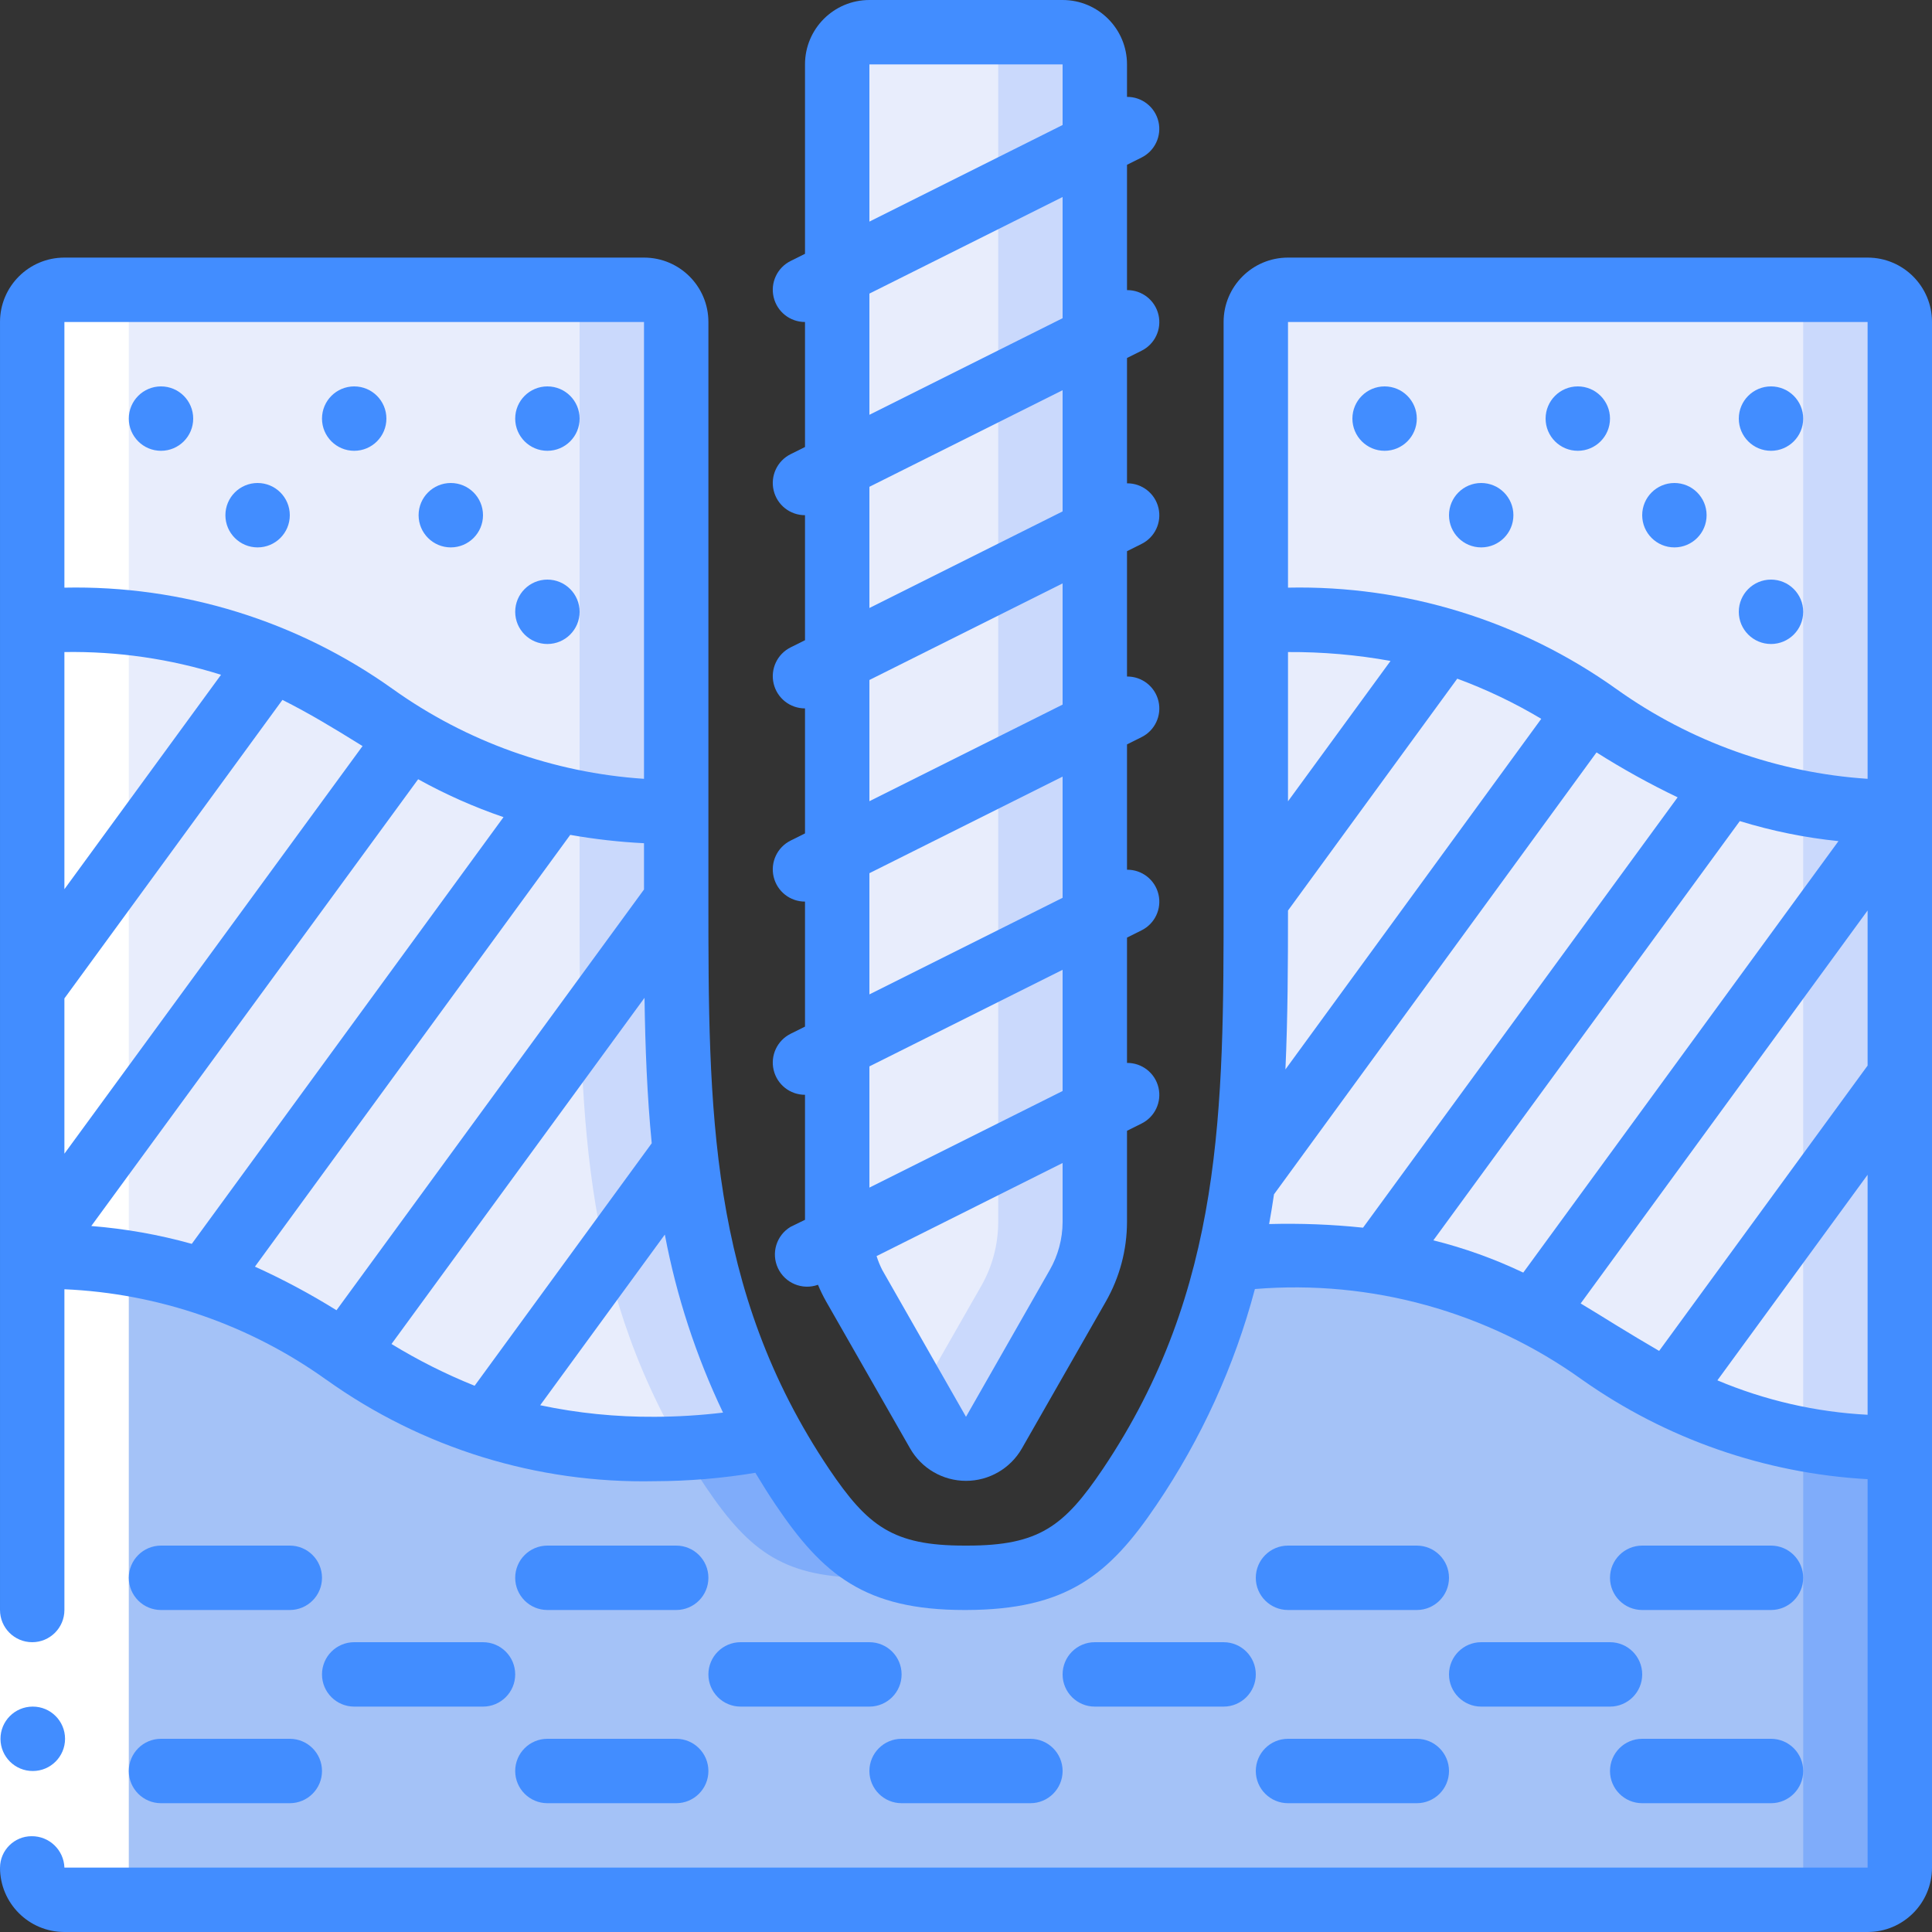 <svg height="512" viewBox="0 0 60 60" width="512" xmlns="http://www.w3.org/2000/svg"><rect x="0" y="0" width="60" height="60" fill="#333333" stroke="none"/><path d="m34 2v35.953c0.0.696-.182 1.38-.527 1.985l-2.605 4.562c-.178.311-.509.503-.868.503s-.69-.192-.868-.503l-2.605-4.558c-.346-.606-.528-1.291-.527-1.989v-35.953c0-.552.448-1 1-1h6c.552 0 1 .448 1 1z" fill="#e8edfc"/><path d="m33 1h-3c.552 0 1 .448 1 1v35.953c-0.0.696-.182 1.38-.527 1.985l-1.973 3.453.632 1.105c.178.311.509.503.868.503s.69-.192.868-.503l2.605-4.558c.345-.605.527-1.289.527-1.985v-35.953c0-.552-.448-1-1-1z" fill="#cad9fc"/><path d="m59 10v15.24c-9.33-.13-9.44-5.99-19-5.99h-1v-9.25c0-.552.448-1 1-1h18c.552 0 1 .448 1 1z" fill="#e8edfc"/><path d="m58 9h-3c.552 0 1 .448 1 1v14.96c.99.177 1.994.27 3 .28v-15.24c0-.552-.448-1-1-1z" fill="#cad9fc"/><path d="m59 25.24v19.75c-9.9-.14-9.42-6.7-20.82-5.92.85-3.66.82-7.45.82-11.61v-8.21h1c9.56 0 9.67 5.86 19 5.99z" fill="#e8edfc"/><path d="m56 25.24v19.47c.99.177 1.994.27 3 .28v-19.75z" fill="#cad9fc"/><path d="m59 44.99v13.01c0 .552-.448 1-1 1h-56c-.552 0-1-.448-1-1v-19c9.67 0 9.67 6 19.33 6 1.226.01 2.449-.107 3.65-.35.28.51.6 1.02.94 1.53 1.39 2.06 2.48 2.83 5.08 2.82 2.6.01 3.69-.76 5.08-2.82 1.461-2.16 2.512-4.57 3.1-7.11 11.4-.78 10.92 5.78 20.82 5.92z" fill="#a4c2f7"/><path d="m21.92 46.18c1.39 2.06 2.48 2.83 5.08 2.82.503.005 1.005-.035 1.5-.119-1.582-.278-2.494-1.092-3.58-2.7-.34-.51-.66-1.02-.94-1.53-.925.189-1.864.299-2.807.33.233.399.48.799.747 1.199z" fill="#7facfa"/><path d="m56 44.99v13.01c0 .552-.448 1-1 1h3c.552 0 1-.448 1-1v-13.01z" fill="#7facfa"/><path d="m23.98 44.65c-1.201.243-2.424.36-3.65.35-9.66 0-9.66-6-19.33-6v-19.75h1c9.56 0 9.67 5.86 19 5.99v2.22c0 6.29-.08 11.74 2.98 17.19z" fill="#e8edfc"/><path d="m18 25.24v2.22c0 6.29-.08 11.74 2.98 17.19-.708.145-1.426.242-2.147.291.475.034.966.059 1.5.059 1.226.01 2.449-.107 3.65-.35-3.063-5.45-2.983-10.9-2.983-17.19v-2.22z" fill="#cad9fc"/><path d="m21 10v15.24c-9.33-.13-9.44-5.99-19-5.99h-1v-9.25c0-.552.448-1 1-1h18c.552 0 1 .448 1 1z" fill="#e8edfc"/><path d="m20 9h-3c.552 0 1 .448 1 1v14.96c.99.177 1.994.27 3 .28v-15.24c0-.552-.448-1-1-1z" fill="#cad9fc"/><path d="m2 59h3c-.552 0-1-.448-1-1v-48c0-.552.448-1 1-1h-3c-.552 0-1 .448-1 1v48c0 .552.448 1 1 1z" fill="#fff"/><path id="Rectangle-path" d="m0 50h2v8h-2z" fill="#fff"/><g fill="#428dff"><path d="m1.02 55c-.552.003-1.002-.443-1.005-.995-.003-.552.443-1.002.995-1.005h.01c.552 0 1 .448 1 1s-.448 1-1 1z"/><path d="m58 8h-18c-1.105 0-2 .895-2 2v17.9c0 6.514 0 12.14-3.749 17.718-1.201 1.782-1.982 2.382-4.208 2.382h-.094c-2.218 0-3-.6-4.2-2.378-3.749-5.579-3.749-11.205-3.749-17.722v-17.9c0-1.105-.895-2-2-2h-18c-1.105 0-2 .895-2 2v40c0 .552.448 1 1 1s1-.448 1-1v-9.961c2.92.128 5.741 1.1 8.119 2.8l.019.012c2.969 2.122 6.544 3.226 10.192 3.149 1.048-.002 2.094-.089 3.128-.261.2.333.408.667.633 1 1.458 2.161 2.768 3.261 5.856 3.261h.053c3.122-.006 4.447-1.088 5.914-3.262 1.389-2.048 2.423-4.315 3.058-6.706 3.615-.296 7.217.703 10.164 2.818 2.607 1.839 5.678 2.909 8.864 3.087v12.063h-56c-.019-.548-.472-.981-1.021-.975-.538.002-.975.437-.979.975 0 1.105.895 2 2 2h56c1.105 0 2-.895 2-2v-48c0-1.105-.895-2-2-2zm-56 2h18v14.187c-2.808-.186-5.509-1.151-7.8-2.787-2.972-2.122-6.549-3.227-10.2-3.15zm0 10.25c1.649-.027 3.291.211 4.864.706l-4.864 6.659zm0 10.757 6.771-9.271c.832.417 1.6.883 2.373 1.363l.115.071-9.259 12.659zm.835 7.068 10.151-13.875c.847.47 1.734.864 2.651 1.177l-9.681 13.252c-1.02-.285-2.065-.47-3.121-.554zm5.082 1.262 9.792-13.409c.758.134 1.523.221 2.291.259v1.437l-9.55 13.067c-.814-.507-1.66-.959-2.533-1.354zm4.243 2.4 7.856-10.749c.022 1.542.08 3.044.224 4.517l-5.5 7.531c-.895-.359-1.758-.793-2.58-1.296zm8.17 2.263c-1.194.008-2.386-.112-3.554-.359l3.871-5.3c.361 1.913.969 3.772 1.807 5.529-.705.084-1.414.128-2.124.13zm19.67-23.75c1.068-.006 2.133.086 3.184.276l-3.184 4.359zm0 8.027 5.256-7.2c.906.334 1.78.751 2.609 1.247l-7.945 10.888c.073-1.599.08-3.239.08-4.935zm-.586 9.737c.055-.306.106-.614.151-.923l10.016-13.724c.812.514 1.653.98 2.519 1.395l-9.77 13.365c-.968-.102-1.943-.139-2.916-.113zm5.1.506 9.517-13.02c.998.307 2.025.516 3.064.622l-9.789 13.4c-.894-.426-1.829-.762-2.79-1.002zm13.486 5.417c-1.605-.083-3.184-.445-4.665-1.069l4.665-6.384zm0-10.844-6.474 8.861c-.451-.261-.893-.529-1.337-.8-.363-.225-.729-.451-1.1-.674l8.911-12.204zm0-8.906c-2.808-.186-5.509-1.151-7.8-2.787-2.972-2.122-6.549-3.227-10.2-3.15v-8.25h18z"/><path d="m24.553 38.1c-.442.264-.612.82-.392 1.286s.757.688 1.242.514c.075.18.16.355.256.524l2.605 4.558c.356.623 1.019 1.007 1.736 1.007s1.38-.384 1.736-1.007l2.605-4.558c.43-.753.657-1.604.659-2.471v-2.835l.447-.223c.417-.204.637-.67.53-1.121-.107-.452-.513-.769-.977-.764v-3.892l.447-.223c.417-.204.637-.67.53-1.121-.107-.452-.513-.769-.977-.764v-3.892l.447-.223c.417-.204.637-.67.53-1.121-.107-.452-.513-.769-.977-.764v-3.892l.447-.223c.417-.204.637-.67.53-1.121-.107-.452-.513-.769-.977-.764v-3.892l.447-.223c.417-.204.637-.67.53-1.121-.107-.452-.513-.769-.977-.764v-3.892l.447-.223c.416-.205.636-.67.529-1.121-.107-.451-.512-.769-.976-.765v-1.009c0-1.105-.895-2-2-2h-6c-1.105 0-2 .895-2 2v5.882l-.447.223c-.415.207-.634.673-.527 1.125.107.452.51.771.974.77v3.882l-.447.223c-.415.207-.634.673-.527 1.125.107.452.51.771.974.77v3.882l-.447.223c-.415.207-.634.673-.527 1.125.107.452.51.771.974.77v3.882l-.447.223c-.415.207-.634.673-.527 1.125.107.452.51.771.974.77v3.882l-.447.223c-.415.207-.634.673-.527 1.125.107.452.51.771.974.77v3.882zm8.447-.147c-.002.523-.14 1.036-.4 1.489l-2.6 4.558-2.6-4.558c-.071-.139-.13-.284-.177-.433l5.777-2.891zm-6-35.953h6v1.882l-6 3zm0 7.118 6-3v3.764l-6 3zm0 6 6-3v3.764l-6 3zm0 6 6-3v3.764l-6 3zm0 6 6-3v3.764l-6 3zm0 6 6-3v3.764l-6 3z"/><circle id="Oval" cx="5" cy="13" r="1"/><circle id="Oval" cx="8" cy="16" r="1"/><circle id="Oval" cx="11" cy="13" r="1"/><circle id="Oval" cx="14" cy="16" r="1"/><circle id="Oval" cx="17" cy="19" r="1"/><circle id="Oval" cx="17" cy="13" r="1"/><circle id="Oval" cx="43" cy="13" r="1"/><circle id="Oval" cx="46" cy="16" r="1"/><circle id="Oval" cx="49" cy="13" r="1"/><circle id="Oval" cx="52" cy="16" r="1"/><circle id="Oval" cx="55" cy="19" r="1"/><circle id="Oval" cx="55" cy="13" r="1"/><path d="m5 56h4c.552 0 1-.448 1-1s-.448-1-1-1h-4c-.552 0-1 .448-1 1s.448 1 1 1z"/><path d="m15 51h-4c-.552 0-1 .448-1 1s.448 1 1 1h4c.552 0 1-.448 1-1s-.448-1-1-1z"/><path d="m17 56h4c.552 0 1-.448 1-1s-.448-1-1-1h-4c-.552 0-1 .448-1 1s.448 1 1 1z"/><path d="m27 51h-4c-.552 0-1 .448-1 1s.448 1 1 1h4c.552 0 1-.448 1-1s-.448-1-1-1z"/><path d="m27 55c0 .552.448 1 1 1h4c.552 0 1-.448 1-1s-.448-1-1-1h-4c-.552 0-1 .448-1 1z"/><path d="m38 51h-4c-.552 0-1 .448-1 1s.448 1 1 1h4c.552 0 1-.448 1-1s-.448-1-1-1z"/><path d="m40 56h4c.552 0 1-.448 1-1s-.448-1-1-1h-4c-.552 0-1 .448-1 1s.448 1 1 1z"/><path d="m46 51c-.552 0-1 .448-1 1s.448 1 1 1h4c.552 0 1-.448 1-1s-.448-1-1-1z"/><path d="m55 54h-4c-.552 0-1 .448-1 1s.448 1 1 1h4c.552 0 1-.448 1-1s-.448-1-1-1z"/><path d="m9 48h-4c-.552 0-1 .448-1 1s.448 1 1 1h4c.552 0 1-.448 1-1s-.448-1-1-1z"/><path d="m21 48h-4c-.552 0-1 .448-1 1s.448 1 1 1h4c.552 0 1-.448 1-1s-.448-1-1-1z"/><path d="m44 48h-4c-.552 0-1 .448-1 1s.448 1 1 1h4c.552 0 1-.448 1-1s-.448-1-1-1z"/><path d="m55 48h-4c-.552 0-1 .448-1 1s.448 1 1 1h4c.552 0 1-.448 1-1s-.448-1-1-1z"/></g></svg>
